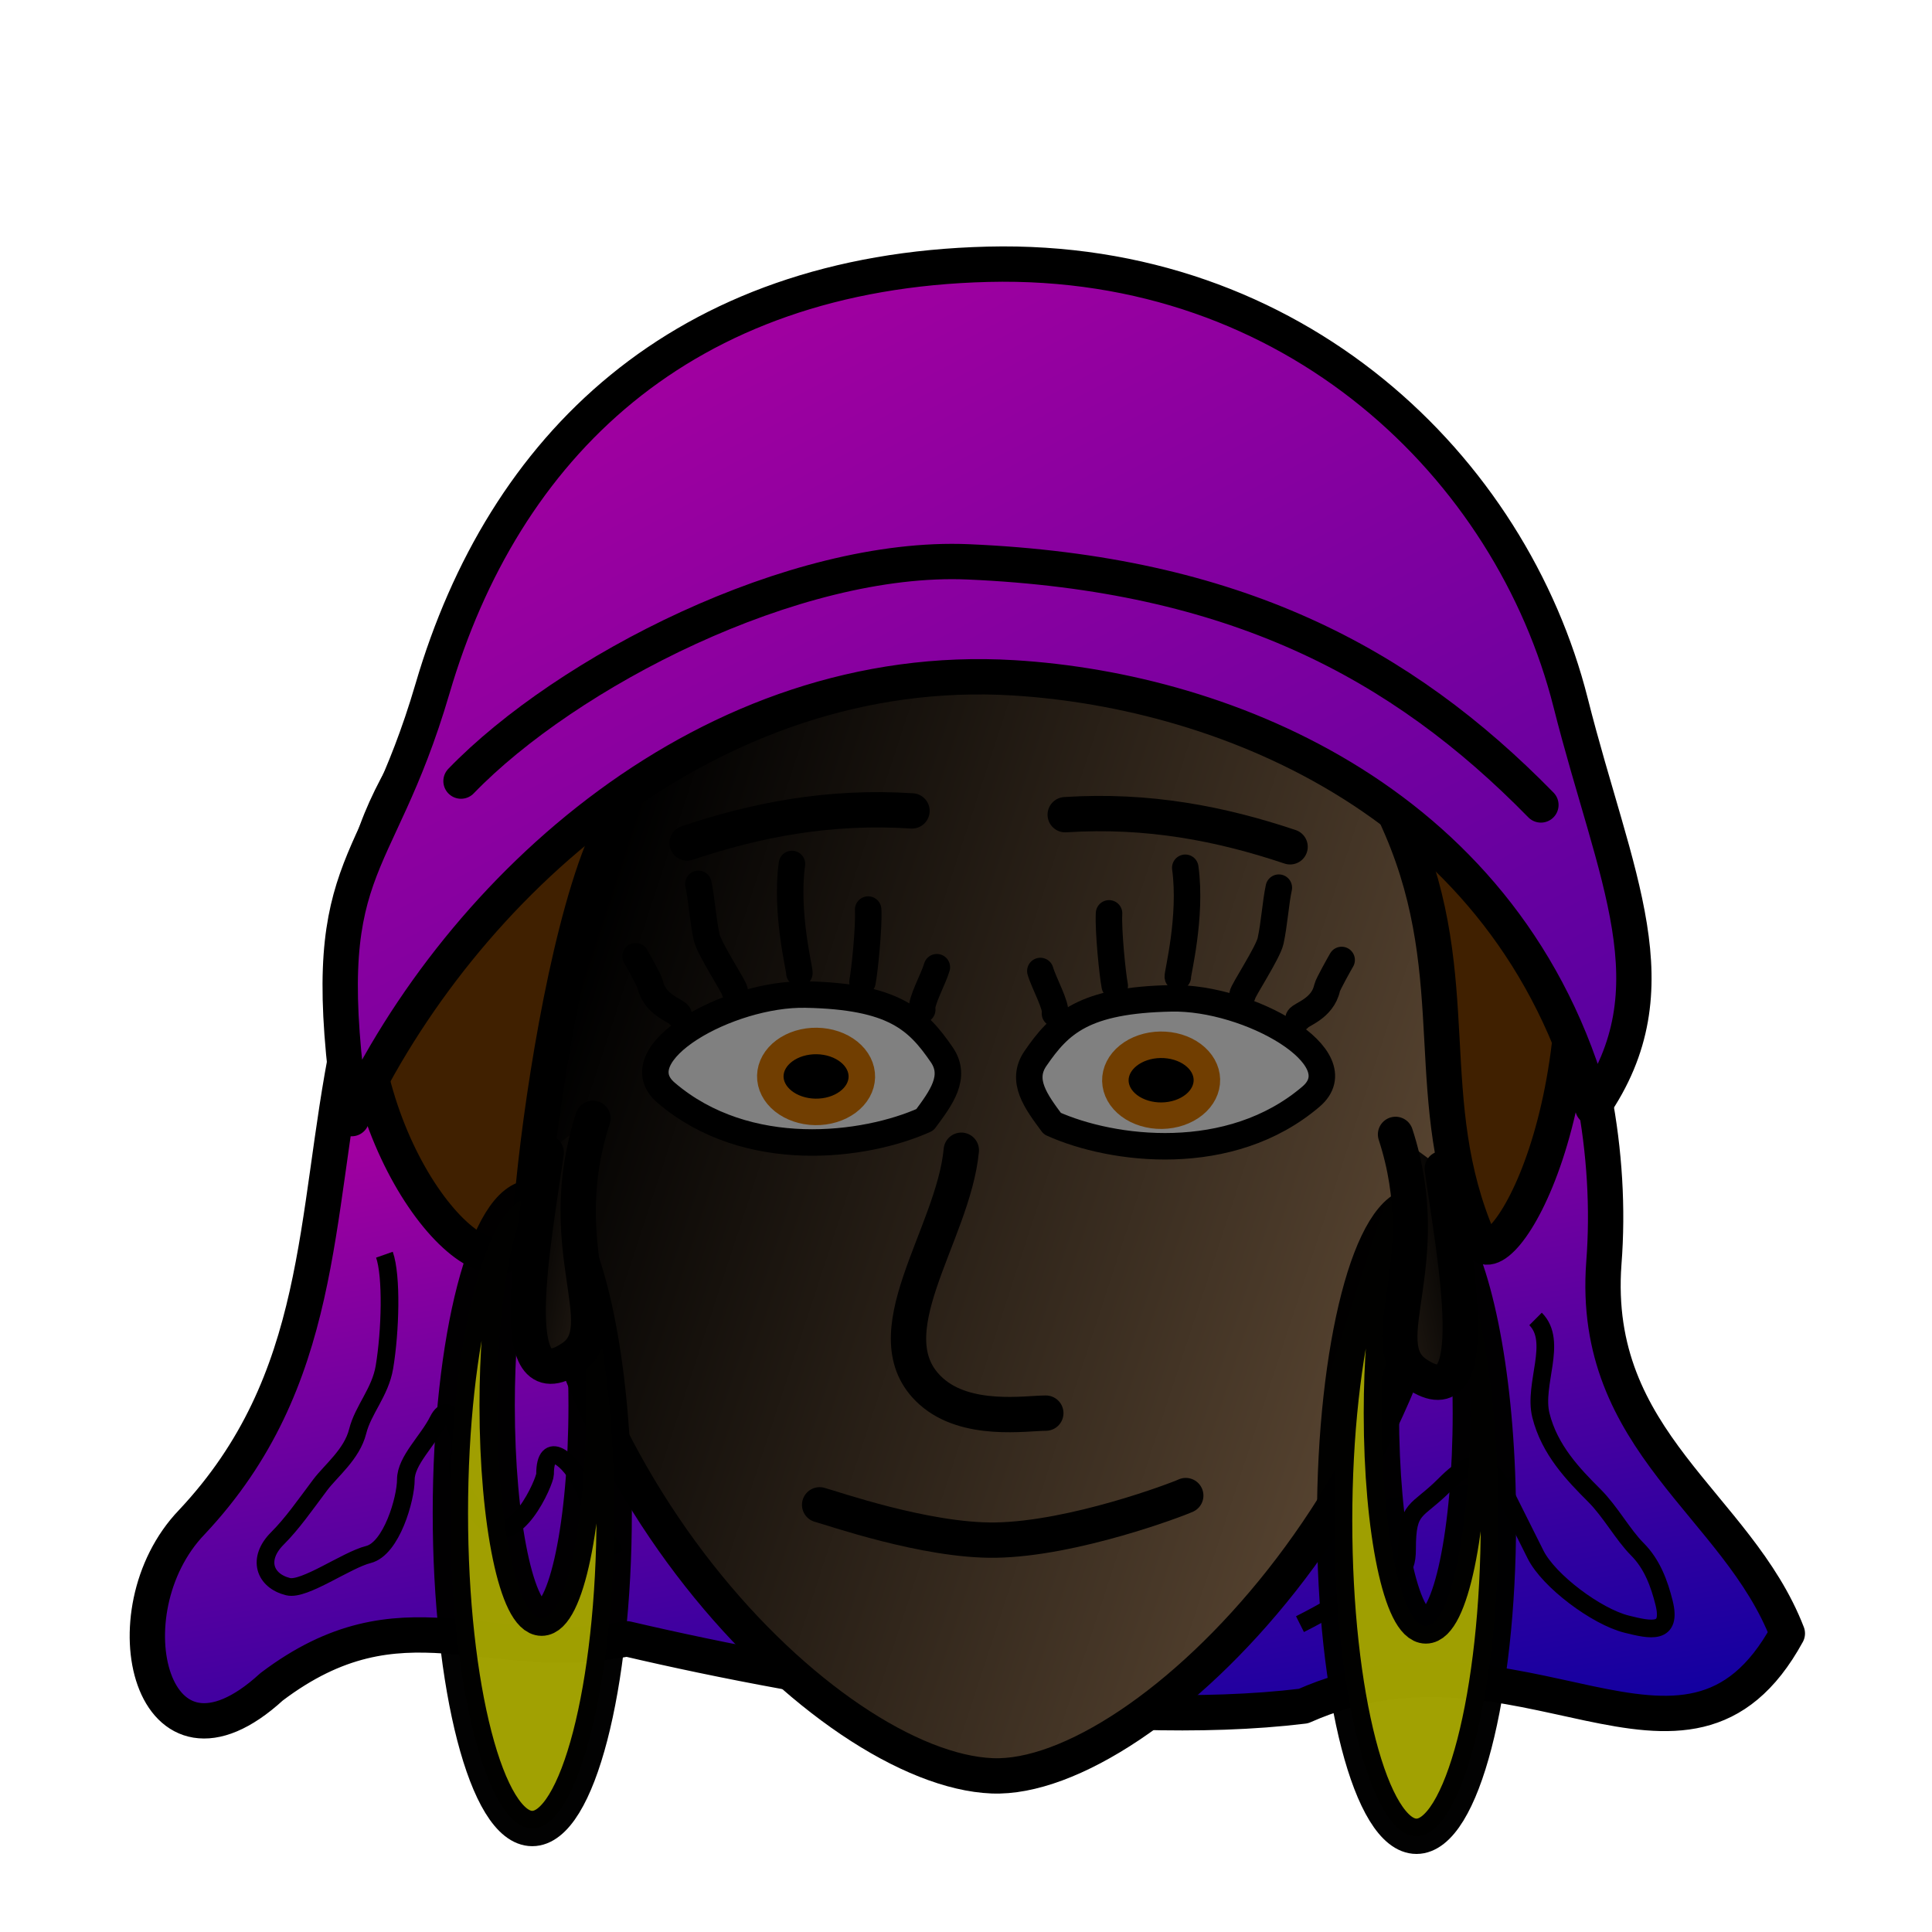 <svg width="200" height="200" viewBox="0 0 200 200" fill="none" xmlns="http://www.w3.org/2000/svg">
<path fill-rule="evenodd" clip-rule="evenodd" d="M36.051 108.08C32.411 126.068 33.664 142.886 19.848 157.583C10.945 166.864 15.665 186.031 28.113 174.619C41.655 164.383 50.31 172.455 64.903 169.651C84.523 174.246 114.094 179.149 134.927 176.613C157.42 166.652 174.508 188.323 185.025 169.093C179.862 155.728 164.667 149.332 166.03 130.766C167.793 108.161 156.815 81.635 135.432 71.743C117.55 65.217 95.549 62.794 78.036 71.272C67.574 72.672 43.682 114.604 36.051 108.08V108.08Z" fill="url(#paint0_linear_104_671)" stroke="black" stroke-width="3.657" stroke-linecap="round" stroke-linejoin="round"/>
<path d="M39.796 129.886C40.572 132.086 40.42 137.782 39.796 141.525C39.362 144.128 37.589 145.922 37.025 148.176C36.431 150.552 34.252 152.243 33.145 153.719C31.512 155.897 30.252 157.721 28.711 159.262C26.603 161.37 27.37 163.637 29.82 164.25C31.492 164.668 35.866 161.491 38.133 160.924C40.531 160.325 42.013 155.157 42.013 153.165C42.013 151.2 44.295 149.156 45.339 147.068C46.674 144.397 47.866 149.153 47.556 150.393C46.774 153.52 48.983 156.254 50.327 157.599C53.319 160.591 56.424 153.337 56.424 152.61C56.424 148.896 58.972 151.055 60.303 153.719C61.307 155.726 61.459 158.2 63.075 159.816C63.367 160.108 63.444 160.555 63.629 160.924" stroke="black" stroke-width="1.829"/>
<path d="M158.96 136.537C161.315 138.892 158.706 143.282 159.514 146.514C160.412 150.108 162.88 152.651 165.056 154.827C166.713 156.484 168.005 158.884 169.49 160.37C171.036 161.916 171.769 163.942 172.262 165.913C173.092 169.234 170.885 168.756 168.382 168.13C165.278 167.354 160.332 163.668 158.96 160.924C157.786 158.576 156.641 156.287 155.634 154.273C153.537 150.079 151.334 151.923 149.537 153.719C146.628 156.629 145.658 155.905 145.658 160.37C145.658 163.114 144.551 162.863 141.778 164.25C138.8 165.739 137.211 166.81 134.573 168.13" stroke="black" stroke-width="1.829"/>
<path d="M102.719 43.943C76.183 43.943 54.644 75.272 54.644 113.884C54.644 152.496 85.883 183.167 102.719 183.834C118.593 184.463 150.794 152.496 150.794 113.884C150.794 75.272 129.255 43.943 102.719 43.943V43.943Z" fill="url(#paint1_linear_104_671)" stroke="black" stroke-width="3.657" stroke-linecap="round" stroke-linejoin="round"/>
<path d="M99.514 119.072C98.685 127.897 89.972 138.274 96.394 144.026C100.056 147.308 106.218 146.287 108.262 146.287" stroke="black" stroke-width="3.657" stroke-linecap="round" stroke-linejoin="round"/>
<path fill-rule="evenodd" clip-rule="evenodd" d="M100.594 42.791C84.996 42.643 61.358 45.974 52.981 61.023C43.033 80.982 34.663 83.183 37.624 107.105C39.802 124.694 53.887 138.033 55.059 124.499C55.915 114.623 58.561 97.56 62.293 88.111C68.625 68.2 81.364 61.331 102.295 60.63C124.909 59.873 137.471 67.985 145.072 85.714C151.839 101.499 146.81 113.923 153.109 128.445C155.019 132.847 166.748 114.51 161.751 85.256C156.932 49.789 132.756 46.159 100.594 42.791V42.791Z" fill="#402000" stroke="black" stroke-width="3.657" stroke-linecap="round" stroke-linejoin="round"/>
<path opacity="0.99" fill-rule="evenodd" clip-rule="evenodd" d="M146.642 124.769C144.563 126.886 143 135.723 143 146.298C143 158.451 145.064 168.318 147.605 168.318C150.145 168.318 152.21 158.451 152.21 146.298C152.21 138.238 151.3 131.191 149.948 127.355C152.985 132.325 155.116 143.924 155.116 157.431C155.116 175.46 151.312 190.092 146.633 190.092C141.953 190.092 138.159 175.46 138.159 157.431C138.159 139.401 141.953 124.769 146.633 124.769C146.636 124.769 146.639 124.769 146.642 124.769H146.642Z" fill="#A0A000" stroke="black" stroke-width="3.657" stroke-linecap="round" stroke-linejoin="round"/>
<path d="M122.75 154.822C121.853 155.242 111.134 159.298 103.078 159.431C95.854 159.551 85.989 156.065 84.848 155.78" stroke="black" stroke-width="3.657" stroke-linecap="round" stroke-linejoin="round"/>
<path fill-rule="evenodd" clip-rule="evenodd" d="M36.405 115.8C47.633 91.883 73.42 68.25 104.934 70.168C127.06 71.515 156.313 83.209 164.879 114.663C173.449 102.261 167.199 90.984 162.593 72.748C156.449 48.419 134.017 26.575 102.279 27.357C70.52 28.139 52.113 46.253 44.778 71.27C38.887 91.362 32.526 88.928 36.405 115.8V115.8Z" fill="url(#paint2_linear_104_671)" stroke="black" stroke-width="3.657" stroke-linecap="round" stroke-linejoin="round"/>
<path opacity="0.99" fill-rule="evenodd" clip-rule="evenodd" d="M55.107 123.966C53.028 126.083 51.465 134.919 51.465 145.495C51.465 157.648 53.529 167.514 56.07 167.514C58.61 167.514 60.675 157.648 60.675 145.495C60.675 137.434 59.765 130.387 58.413 126.551C61.45 131.521 63.581 143.12 63.581 156.627C63.581 174.656 59.777 189.288 55.098 189.288C50.418 189.288 46.623 174.656 46.623 156.627C46.623 138.598 50.418 123.966 55.098 123.966C55.101 123.966 55.104 123.966 55.107 123.966H55.107Z" fill="#A0A000" stroke="black" stroke-width="3.657" stroke-linecap="round" stroke-linejoin="round"/>
<path d="M97.491 109.186C99.064 111.479 97.427 113.649 95.743 115.922C89.538 118.715 77.337 120.288 68.959 113.124C64.251 109.099 75.429 102.793 83.416 102.956C92.503 103.136 94.981 105.529 97.491 109.186Z" fill="#808080" stroke="black" stroke-width="2.743" stroke-linecap="round" stroke-linejoin="round"/>
<path d="M79.742 111.359C79.72 112.332 80.198 113.274 81.07 113.976C81.943 114.678 83.139 115.084 84.396 115.104C85.652 115.123 86.866 114.755 87.77 114.081C88.675 113.406 89.195 112.48 89.217 111.507C89.24 110.533 88.762 109.591 87.889 108.889C87.016 108.187 85.82 107.781 84.564 107.762C83.307 107.742 82.093 108.11 81.189 108.785C80.285 109.459 79.764 110.385 79.742 111.359V111.359Z" fill="black" stroke="#713E01" stroke-width="2.743" stroke-linecap="round" stroke-linejoin="round"/>
<path d="M95.469 104.527C95.288 103.729 96.639 101.332 96.982 100.126" stroke="black" stroke-width="2.743" stroke-linecap="round" stroke-linejoin="round"/>
<path d="M89.283 101.651C89.511 100.485 89.969 95.968 89.871 94.16" stroke="black" stroke-width="2.743" stroke-linecap="round" stroke-linejoin="round"/>
<path d="M82.751 100.735C82.823 100.483 81.278 94.566 81.981 89.439" stroke="black" stroke-width="2.743" stroke-linecap="round" stroke-linejoin="round"/>
<path d="M76.052 102.576C76.063 102.23 73.414 98.24 73.147 97.004C72.76 95.214 72.626 93.024 72.296 91.499" stroke="black" stroke-width="2.743" stroke-linecap="round" stroke-linejoin="round"/>
<path d="M70.247 105.027C70.044 104.616 67.769 104.069 67.294 101.861C67.219 101.508 65.977 99.295 65.793 98.985" stroke="black" stroke-width="2.743" stroke-linecap="round" stroke-linejoin="round"/>
<path fill-rule="evenodd" clip-rule="evenodd" d="M56.541 119.317C55.277 128.342 51.942 145.536 59.251 140.532C63.886 137.358 57.015 129.168 61.38 115.769" fill="url(#paint3_linear_104_671)"/>
<path d="M56.541 119.317C55.277 128.342 51.942 145.536 59.251 140.532C63.886 137.358 57.015 129.168 61.38 115.769" stroke="black" stroke-width="3.657" stroke-linecap="round" stroke-linejoin="round"/>
<path fill-rule="evenodd" clip-rule="evenodd" d="M149.305 120.979C150.568 130.005 153.903 147.199 146.594 142.194C141.959 139.021 148.83 130.831 144.466 117.432" fill="url(#paint4_linear_104_671)"/>
<path d="M149.305 120.979C150.568 130.005 153.903 147.199 146.594 142.194C141.959 139.021 148.83 130.831 144.466 117.432" stroke="black" stroke-width="3.657" stroke-linecap="round" stroke-linejoin="round"/>
<path d="M71.131 87.269C78.25 84.88 85.817 83.388 94.409 83.944" stroke="black" stroke-width="3.657" stroke-linecap="round" stroke-linejoin="round"/>
<path d="M107.188 109.578C105.615 111.871 107.252 114.041 108.936 116.313C115.141 119.106 127.343 120.68 135.72 113.516C140.428 109.491 129.25 103.185 121.263 103.348C112.177 103.528 109.699 105.921 107.188 109.578Z" fill="#808080" stroke="black" stroke-width="2.743" stroke-linecap="round" stroke-linejoin="round"/>
<path d="M124.937 111.751C124.96 112.724 124.482 113.666 123.609 114.368C122.737 115.07 121.54 115.476 120.284 115.496C119.027 115.515 117.814 115.147 116.909 114.473C116.005 113.798 115.485 112.872 115.462 111.899C115.44 110.925 115.918 109.983 116.791 109.281C117.663 108.579 118.86 108.173 120.116 108.154C121.372 108.134 122.586 108.502 123.491 109.176C124.395 109.851 124.915 110.777 124.937 111.751V111.751Z" fill="black" stroke="#713E01" stroke-width="2.743" stroke-linecap="round" stroke-linejoin="round"/>
<path d="M109.21 104.919C109.392 104.12 108.041 101.723 107.697 100.518" stroke="black" stroke-width="2.743" stroke-linecap="round" stroke-linejoin="round"/>
<path d="M115.396 102.043C115.168 100.877 114.71 96.36 114.808 94.552" stroke="black" stroke-width="2.743" stroke-linecap="round" stroke-linejoin="round"/>
<path d="M121.928 101.127C121.857 100.875 123.401 94.958 122.699 89.831" stroke="black" stroke-width="2.743" stroke-linecap="round" stroke-linejoin="round"/>
<path d="M128.628 102.968C128.617 102.622 131.265 98.632 131.533 97.396C131.92 95.606 132.053 93.416 132.383 91.891" stroke="black" stroke-width="2.743" stroke-linecap="round" stroke-linejoin="round"/>
<path d="M134.433 105.419C134.635 105.008 136.91 104.461 137.385 102.253C137.461 101.9 138.703 99.687 138.886 99.377" stroke="black" stroke-width="2.743" stroke-linecap="round" stroke-linejoin="round"/>
<path d="M133.549 87.661C126.43 85.272 118.862 83.78 110.271 84.336" stroke="black" stroke-width="3.657" stroke-linecap="round" stroke-linejoin="round"/>
<path d="M47.724 80.859C58.6 69.597 82.16 57.384 100.23 58.163C127.697 59.347 145.073 68.569 159.514 83.328" stroke="black" stroke-width="3.657" stroke-linecap="round" stroke-linejoin="round"/>
<defs>
<linearGradient id="paint0_linear_104_671" x1="90.412" y1="109.238" x2="106.541" y2="198.473" gradientUnits="userSpaceOnUse">
<stop stop-color="#A000A0"/>
<stop offset="1" stop-color="#0000A0"/>
</linearGradient>
<linearGradient id="paint1_linear_104_671" x1="57.868" y1="107.548" x2="202.967" y2="155.064" gradientUnits="userSpaceOnUse">
<stop/>
<stop offset="1" stop-color="#907050"/>
</linearGradient>
<linearGradient id="paint2_linear_104_671" x1="93.748" y1="25.455" x2="208.715" y2="241.724" gradientUnits="userSpaceOnUse">
<stop stop-color="#A000A0"/>
<stop offset="1" stop-color="#0000A0"/>
</linearGradient>
<linearGradient id="paint3_linear_104_671" x1="53.583" y1="129.937" x2="91.557" y2="138.25" gradientUnits="userSpaceOnUse">
<stop/>
<stop offset="1" stop-color="#907050"/>
</linearGradient>
<linearGradient id="paint4_linear_104_671" x1="152.262" y1="131.599" x2="114.289" y2="139.913" gradientUnits="userSpaceOnUse">
<stop/>
<stop offset="1" stop-color="#907050"/>
</linearGradient>
</defs>
</svg>
